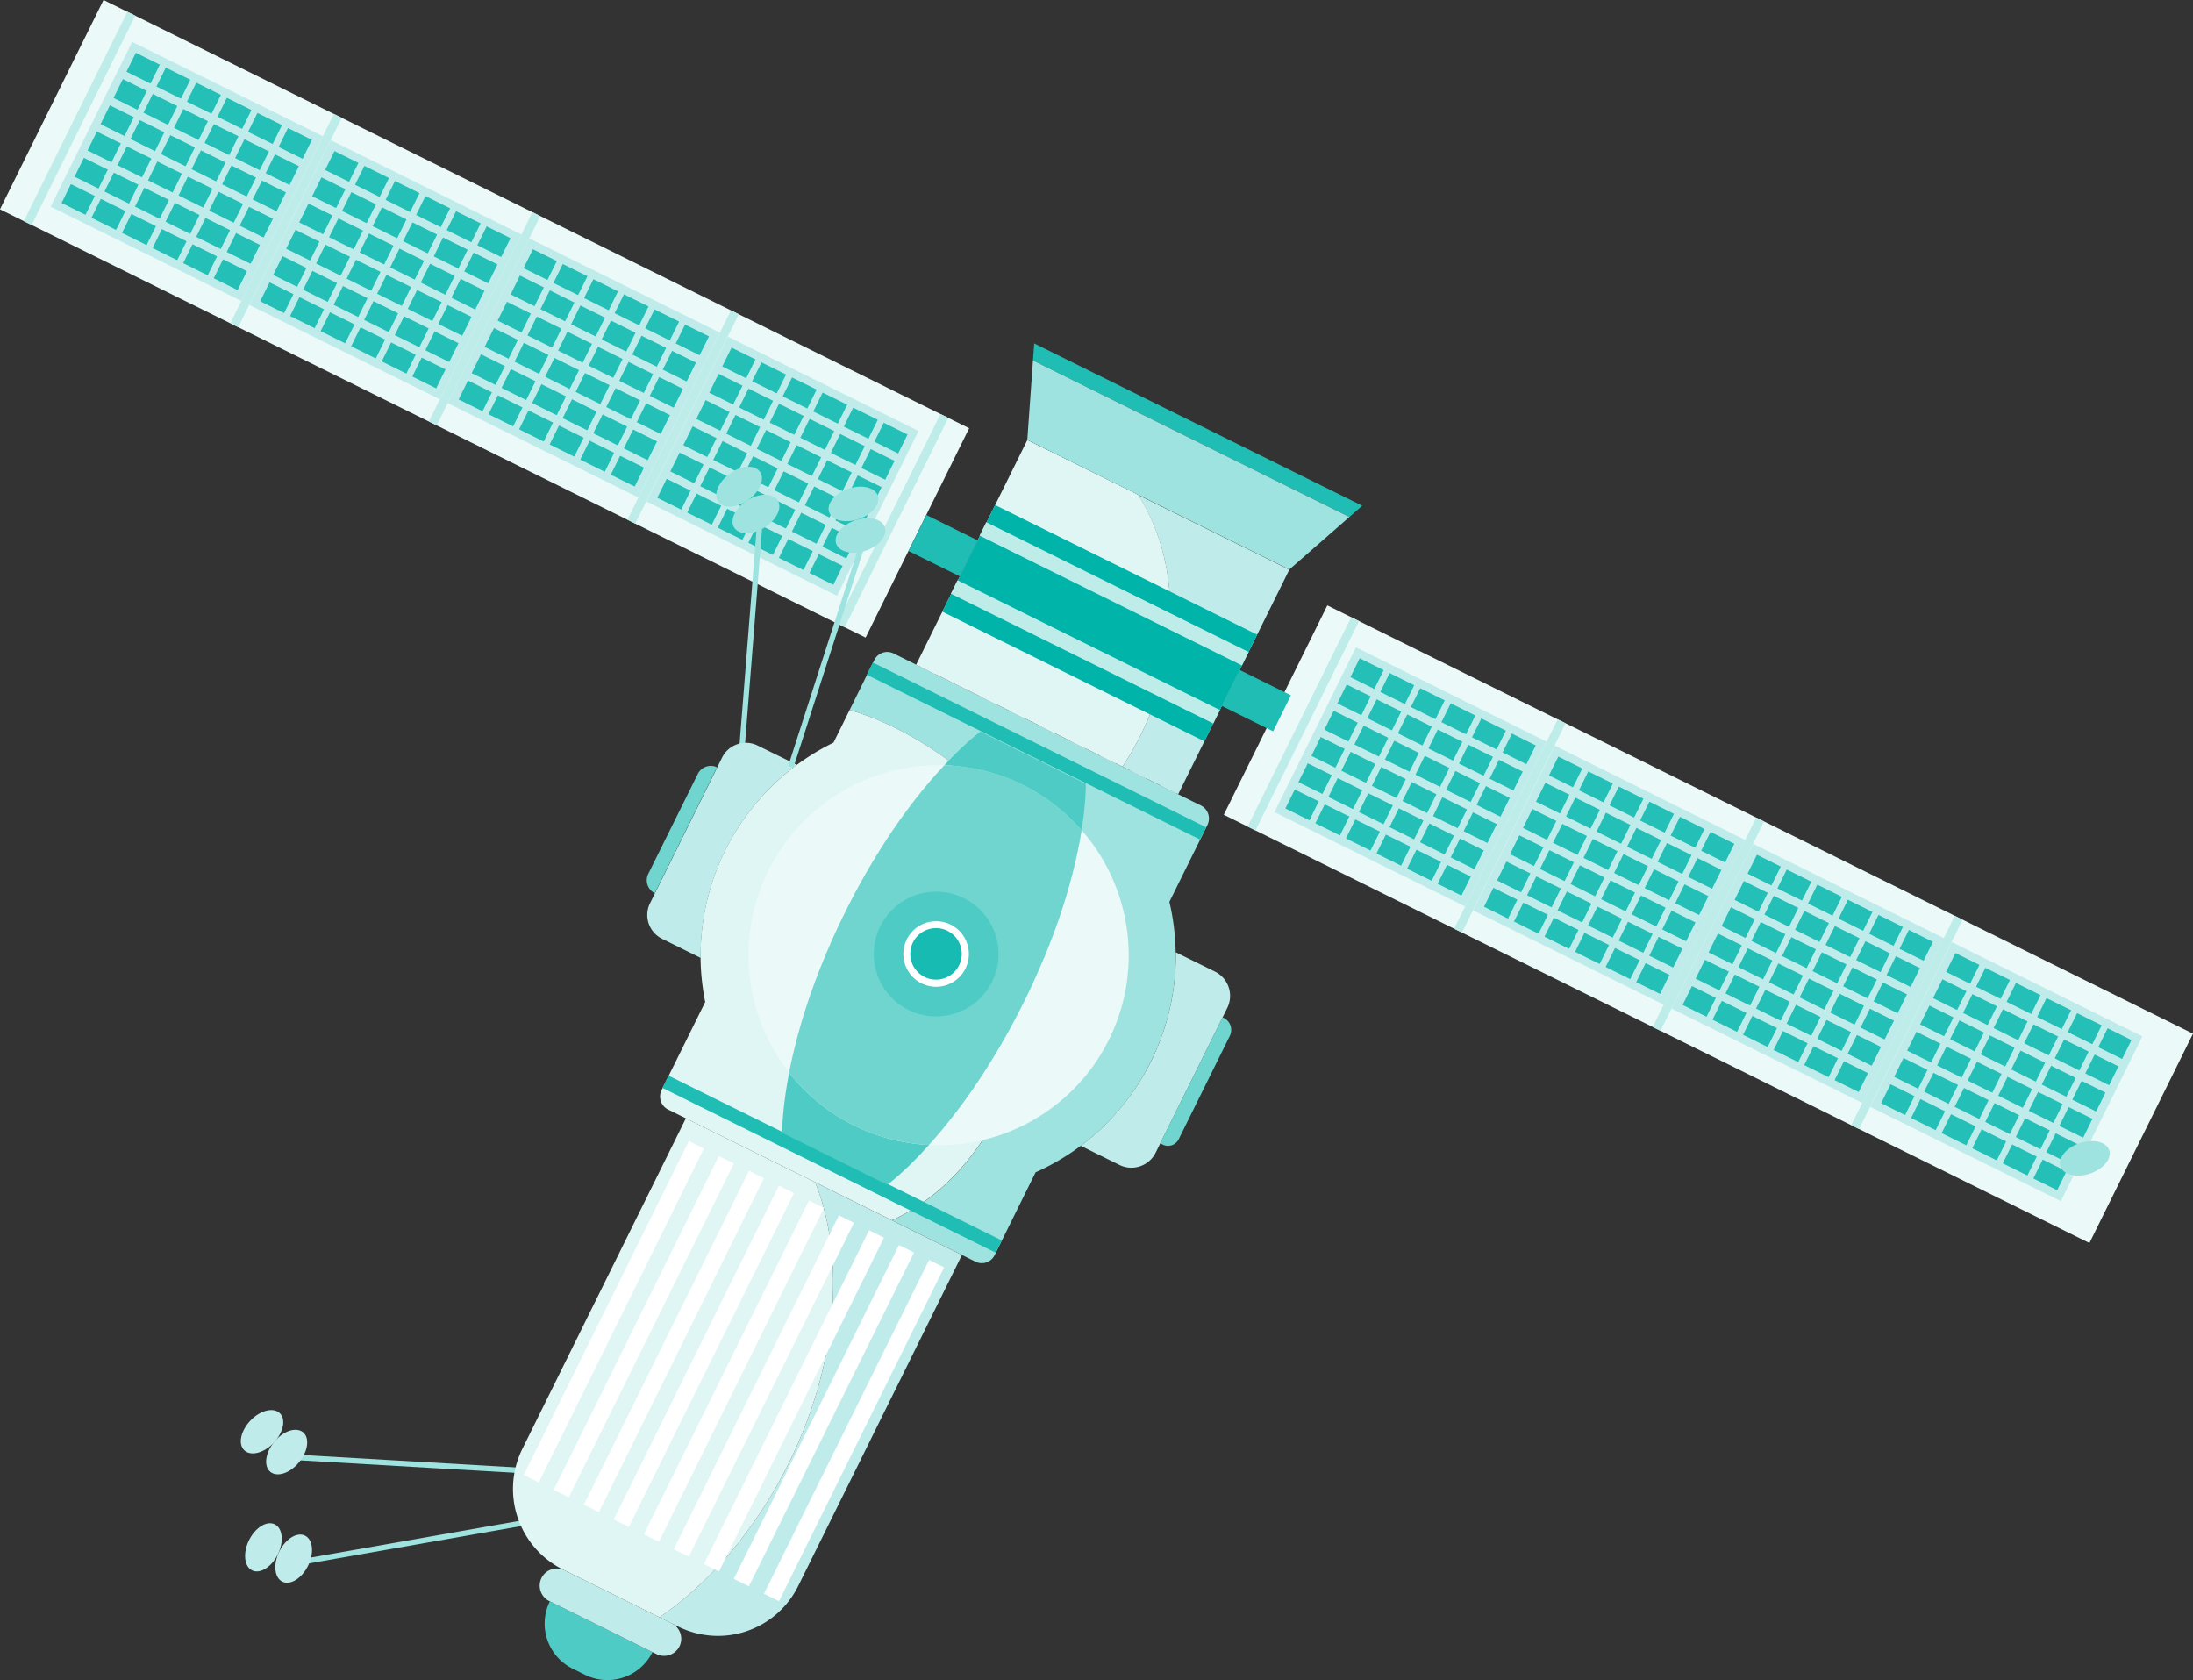 <svg xmlns="http://www.w3.org/2000/svg" viewBox="0 0 681.42 522"><rect x="0" y="0" width="681.42" height="522" fill="#333333" stroke="none"/><defs><style>.cls-1{fill:#9ee3df;}.cls-2{fill:#bfecea;}.cls-3{fill:#ebf9f8;}.cls-4{fill:#24bfb6;}.cls-5{fill:#bdece9;}.cls-6{fill:#e0f6f5;}.cls-7{fill:#1fbdb4;}.cls-8{fill:#4dcbc4;}.cls-9{fill:#70d5cf;}.cls-10{fill:#fff;}.cls-11{fill:#17bbb2;}.cls-12{fill:#00b4aa;}</style></defs><title>Satellite</title><g id="Layer_2" data-name="Layer 2"><g id="Layer_1-2" data-name="Layer 1"><rect class="cls-1" x="95.21" y="477.95" width="70.77" height="1.69" transform="translate(-81.01 29.88) rotate(-9.98)"/><path class="cls-2" d="M94.78,477.12c2.47,1.22,2.9,5.41.94,9.36s-5.54,6.16-8,4.93-2.9-5.41-.94-9.36S92.31,475.89,94.78,477.12Z"/><path class="cls-2" d="M85.38,473.6c2.47,1.22,2.89,5.42.94,9.36s-5.55,6.16-8,4.94-2.89-5.42-.94-9.37S82.9,472.38,85.38,473.6Z"/><path class="cls-2" d="M86.94,439.07c2,1.91,1.13,6-1.92,9.22s-7.13,4.21-9.12,2.3-1.14-6,1.91-9.22S85,437.16,86.94,439.07Z"/><rect class="cls-1" x="127.79" y="419.52" width="1.69" height="70.77" transform="translate(-332.95 557) rotate(-86.68)"/><path class="cls-2" d="M94.16,445c2.13,1.76,1.57,5.93-1.24,9.33s-6.8,4.71-8.93,2.95-1.57-5.93,1.24-9.33S92,443.27,94.16,445Z"/><g id="Solar_Panel" data-name="Solar Panel"><rect class="cls-3" x="114.29" y="-50.99" width="72.57" height="300.09" transform="translate(-4.98 190.09) rotate(-63.68)"/><rect class="cls-4" x="30.73" y="21.48" width="54.59" height="63.56" transform="translate(-15.45 81.65) rotate(-63.68)"/><path class="cls-2" d="M100.31,42.32,75,93.52,15.74,64.21,41.07,13ZM73.83,90.13,96.92,43.46,42.21,16.4,19.13,63.06Z"/><line class="cls-4" x1="94.58" y1="51.05" x2="37.61" y2="22.86"/><rect class="cls-2" x="64.81" y="5.18" width="2.56" height="63.56" transform="translate(3.66 79.81) rotate(-63.68)"/><line class="cls-4" x1="90.54" y1="59.2" x2="33.57" y2="31.02"/><rect class="cls-2" x="60.78" y="13.33" width="2.56" height="63.56" transform="translate(-5.89 80.73) rotate(-63.68)"/><line class="cls-4" x1="86.51" y1="67.36" x2="29.54" y2="39.17"/><rect class="cls-2" x="56.74" y="21.49" width="2.56" height="63.56" transform="translate(-15.45 81.65) rotate(-63.68)"/><line class="cls-4" x1="82.47" y1="75.51" x2="25.5" y2="47.33"/><rect class="cls-2" x="52.71" y="29.64" width="2.56" height="63.56" transform="translate(-25 82.58) rotate(-63.68)"/><line class="cls-4" x1="78.44" y1="83.67" x2="21.47" y2="55.48"/><rect class="cls-2" x="48.67" y="37.79" width="2.56" height="63.56" transform="translate(-34.56 83.5) rotate(-63.68)"/><line class="cls-4" x1="26.93" y1="68.33" x2="51.14" y2="19.41"/><rect class="cls-2" x="11.74" y="42.84" width="54.59" height="2.07" transform="translate(-17.6 59.39) rotate(-63.66)"/><line class="cls-4" x1="36.42" y1="73.03" x2="60.63" y2="24.1"/><rect class="cls-2" x="21.23" y="47.53" width="54.59" height="2.07" transform="translate(-16.52 70.54) rotate(-63.69)"/><line class="cls-4" x1="45.92" y1="77.73" x2="70.13" y2="28.8"/><rect class="cls-2" x="30.73" y="52.23" width="54.59" height="2.07" transform="translate(-15.45 81.66) rotate(-63.68)"/><line class="cls-4" x1="55.41" y1="82.43" x2="79.62" y2="33.5"/><rect class="cls-2" x="40.22" y="56.93" width="54.59" height="2.07" transform="translate(-14.36 92.8) rotate(-63.69)"/><line class="cls-4" x1="64.91" y1="87.12" x2="89.12" y2="38.19"/><rect class="cls-2" x="49.72" y="61.62" width="54.59" height="2.07" transform="translate(-13.29 103.93) rotate(-63.69)"/><rect class="cls-4" x="92.44" y="52.02" width="54.59" height="63.56" transform="translate(-8.47 153.96) rotate(-63.68)"/><path class="cls-2" d="M162,72.85l-25.33,51.2L77.46,94.74l25.32-51.19Zm-26.47,47.81L158.63,74l-54.7-27.07L80.85,93.6Z"/><line class="cls-4" x1="156.29" y1="81.58" x2="99.32" y2="53.4"/><rect class="cls-2" x="126.53" y="35.71" width="2.56" height="63.56" transform="translate(10.64 152.12) rotate(-63.68)"/><line class="cls-4" x1="152.26" y1="89.74" x2="95.29" y2="61.55"/><rect class="cls-2" x="122.49" y="43.86" width="2.56" height="63.56" transform="translate(1.09 153.04) rotate(-63.68)"/><line class="cls-4" x1="148.22" y1="97.89" x2="91.25" y2="69.71"/><rect class="cls-2" x="118.46" y="52.02" width="2.56" height="63.56" transform="translate(-8.46 153.96) rotate(-63.68)"/><line class="cls-4" x1="144.19" y1="106.04" x2="87.22" y2="77.86"/><rect class="cls-2" x="114.42" y="60.17" width="2.56" height="63.56" transform="translate(-18.02 154.89) rotate(-63.68)"/><line class="cls-4" x1="140.16" y1="114.2" x2="83.18" y2="86.01"/><rect class="cls-2" x="110.39" y="68.33" width="2.56" height="63.56" transform="translate(-27.57 155.81) rotate(-63.68)"/><line class="cls-4" x1="88.65" y1="98.87" x2="112.85" y2="49.94"/><rect class="cls-2" x="73.45" y="73.37" width="54.59" height="2.07" transform="translate(-10.62 131.7) rotate(-63.67)"/><line class="cls-4" x1="98.14" y1="103.56" x2="122.35" y2="54.64"/><rect class="cls-2" x="82.95" y="78.06" width="54.59" height="2.07" transform="translate(-9.55 142.81) rotate(-63.66)"/><line class="cls-4" x1="107.64" y1="108.26" x2="131.84" y2="59.33"/><rect class="cls-2" x="92.44" y="82.76" width="54.59" height="2.07" transform="translate(-8.48 153.94) rotate(-63.67)"/><line class="cls-4" x1="117.13" y1="112.96" x2="141.34" y2="64.03"/><rect class="cls-2" x="101.94" y="87.46" width="54.59" height="2.07" transform="translate(-7.4 165.08) rotate(-63.67)"/><line class="cls-4" x1="126.63" y1="117.66" x2="150.83" y2="68.73"/><rect class="cls-2" x="111.43" y="92.16" width="54.59" height="2.07" transform="translate(-6.34 176.18) rotate(-63.66)"/><rect class="cls-4" x="154.11" y="82.53" width="54.59" height="63.56" transform="translate(-1.49 226.22) rotate(-63.68)"/><path class="cls-2" d="M223.69,103.36l-25.33,51.2-59.24-29.31,25.33-51.2Zm-26.48,47.81,23.09-46.66L165.6,77.44,142.51,124.1Z"/><line class="cls-4" x1="217.96" y1="112.09" x2="160.99" y2="83.9"/><rect class="cls-2" x="188.19" y="66.22" width="2.56" height="63.56" transform="translate(17.62 224.37) rotate(-63.68)"/><line class="cls-4" x1="213.92" y1="120.24" x2="156.95" y2="92.06"/><rect class="cls-2" x="184.16" y="74.37" width="2.56" height="63.56" transform="translate(8.07 225.29) rotate(-63.68)"/><line class="cls-4" x1="209.89" y1="128.4" x2="152.92" y2="100.21"/><rect class="cls-2" x="180.12" y="82.53" width="2.56" height="63.56" transform="translate(-1.49 226.21) rotate(-63.68)"/><line class="cls-4" x1="205.85" y1="136.55" x2="148.88" y2="108.37"/><rect class="cls-2" x="176.09" y="90.68" width="2.56" height="63.56" transform="translate(-11.04 227.14) rotate(-63.68)"/><line class="cls-4" x1="201.82" y1="144.71" x2="144.85" y2="116.52"/><rect class="cls-2" x="172.06" y="98.83" width="2.56" height="63.56" transform="translate(-20.6 228.06) rotate(-63.68)"/><line class="cls-4" x1="150.31" y1="129.37" x2="174.52" y2="80.45"/><rect class="cls-2" x="135.12" y="103.88" width="54.59" height="2.07" transform="translate(-3.62 203.99) rotate(-63.69)"/><line class="cls-4" x1="159.81" y1="134.07" x2="184.01" y2="85.14"/><rect class="cls-2" x="144.61" y="108.57" width="54.59" height="2.07" transform="translate(-2.57 215.08) rotate(-63.67)"/><line class="cls-4" x1="169.3" y1="138.77" x2="193.51" y2="89.84"/><rect class="cls-2" x="154.11" y="113.27" width="54.59" height="2.07" transform="translate(-1.52 226.17) rotate(-63.66)"/><line class="cls-4" x1="178.8" y1="143.47" x2="203" y2="94.54"/><rect class="cls-2" x="163.61" y="117.97" width="54.59" height="2.07" transform="translate(-0.38 237.39) rotate(-63.69)"/><line class="cls-4" x1="188.29" y1="148.16" x2="212.5" y2="99.24"/><rect class="cls-2" x="173.1" y="122.66" width="54.59" height="2.07" transform="translate(0.63 248.42) rotate(-63.66)"/><rect class="cls-4" x="215.83" y="113.06" width="54.59" height="63.56" transform="translate(5.5 298.53) rotate(-63.68)"/><path class="cls-2" d="M285.41,133.9l-25.33,51.19-59.23-29.3,25.32-51.2Zm-26.47,47.8L282,135,227.32,108l-23.08,46.66Z"/><line class="cls-4" x1="279.68" y1="142.62" x2="222.71" y2="114.44"/><rect class="cls-2" x="249.92" y="96.75" width="2.56" height="63.56" transform="translate(24.6 296.69) rotate(-63.68)"/><line class="cls-4" x1="275.65" y1="150.78" x2="218.68" y2="122.6"/><rect class="cls-2" x="245.88" y="104.91" width="2.56" height="63.56" transform="translate(15.05 297.62) rotate(-63.68)"/><line class="cls-4" x1="271.61" y1="158.93" x2="214.64" y2="130.75"/><rect class="cls-2" x="241.85" y="113.06" width="2.56" height="63.56" transform="translate(5.5 298.53) rotate(-63.68)"/><line class="cls-4" x1="267.58" y1="167.09" x2="210.61" y2="138.9"/><rect class="cls-2" x="237.81" y="121.22" width="2.56" height="63.56" transform="translate(-4.06 299.46) rotate(-63.68)"/><line class="cls-4" x1="263.54" y1="175.24" x2="206.57" y2="147.06"/><rect class="cls-2" x="233.78" y="129.37" width="2.56" height="63.56" transform="translate(-13.61 300.38) rotate(-63.68)"/><line class="cls-4" x1="212.04" y1="159.91" x2="236.24" y2="110.98"/><rect class="cls-2" x="196.84" y="134.41" width="54.59" height="2.07" transform="translate(3.39 276.34) rotate(-63.69)"/><line class="cls-4" x1="221.53" y1="164.61" x2="245.74" y2="115.68"/><rect class="cls-2" x="206.34" y="139.11" width="54.59" height="2.07" transform="translate(4.46 287.47) rotate(-63.69)"/><line class="cls-4" x1="231.03" y1="169.31" x2="255.23" y2="120.38"/><rect class="cls-2" x="215.83" y="143.81" width="54.59" height="2.07" transform="translate(5.54 298.6) rotate(-63.69)"/><line class="cls-4" x1="240.52" y1="174" x2="264.73" y2="125.08"/><rect class="cls-2" x="225.33" y="148.5" width="54.59" height="2.07" transform="translate(6.61 309.73) rotate(-63.69)"/><line class="cls-4" x1="250.02" y1="178.7" x2="274.22" y2="129.77"/><rect class="cls-2" x="234.82" y="153.2" width="54.59" height="2.07" transform="translate(7.66 320.81) rotate(-63.68)"/><rect class="cls-5" x="114.29" y="97.7" width="72.57" height="2.71" transform="translate(-4.98 190.09) rotate(-63.68)"/><rect class="cls-5" x="52.6" y="67.18" width="72.57" height="2.71" transform="translate(-11.96 117.81) rotate(-63.68)"/><rect class="cls-5" x="-11.57" y="35.43" width="72.57" height="2.71" transform="translate(-19.22 42.62) rotate(-63.68)"/><rect class="cls-5" x="175.98" y="128.22" width="72.57" height="2.71" transform="translate(2 262.37) rotate(-63.68)"/><rect class="cls-5" x="241.07" y="160.42" width="72.57" height="2.71" transform="translate(9.37 338.63) rotate(-63.68)"/></g><path class="cls-1" d="M271.71,205,264,220.59a83.68,83.68,0,0,1,13.47,5.24c40.87,20.22,51.54,52.08,45.66,81.64-6.26,31.46-18.08,51.48-32.54,63.3a62.33,62.33,0,0,1-13.4,8.4l21.73,10.75,4.21,2.08a4.41,4.41,0,0,0,5.91-2l12.75-25.77a73.1,73.1,0,0,0,35.88-34.54,73.45,73.45,0,0,0,5.69-49.49l11.82-23.89a4.52,4.52,0,0,0-2.05-6.06l-7.06-3.49-17.32-8.57-64.09-31.7-7-3.47A4.45,4.45,0,0,0,271.71,205Z"/><path class="cls-2" d="M284.15,375.41l-.25.15Z"/><path class="cls-2" d="M280.75,377.4l-.27.14Z"/><path class="cls-2" d="M287.44,373.2l-.14.1Z"/><path class="cls-6" d="M283.9,375.56c-1,.65-2.09,1.26-3.15,1.84C281.81,376.82,282.86,376.21,283.9,375.56Z"/><path class="cls-6" d="M287.3,373.3c-1,.74-2.09,1.44-3.15,2.11C285.21,374.74,286.26,374,287.3,373.3Z"/><path class="cls-6" d="M280.48,377.54c-1.08.58-2.17,1.12-3.27,1.63C278.31,378.66,279.4,378.11,280.48,377.54Z"/><path class="cls-6" d="M264,220.59l-5,10.13a73.71,73.71,0,0,0-41.32,66.86,74.22,74.22,0,0,0,1.45,13.73l-13.56,27.4a4.5,4.5,0,0,0,2,6l5.5,2.72,40.18,19.88,23.91,11.83c1.1-.51,2.19-1.05,3.27-1.63l.27-.14c1.06-.58,2.11-1.19,3.15-1.84l.25-.15c1.06-.67,2.11-1.37,3.15-2.11l.14-.1c1-.75,2.06-1.53,3.07-2.36h0l.1-.07h0c14.46-11.82,26.29-31.84,32.55-63.3,5.88-29.56-4.79-61.42-45.66-81.64A83.68,83.68,0,0,0,264,220.59Z"/><rect class="cls-7" x="319.93" y="175.6" width="4.25" height="115.49" transform="translate(-29.88 418.6) rotate(-63.69)"/><rect class="cls-7" x="256.42" y="303.97" width="4.25" height="115.49" transform="translate(-180.3 433.13) rotate(-63.69)"/><path class="cls-3" d="M252.36,307.48a224.69,224.69,0,0,1,10-23.54,220.87,220.87,0,0,1,12.59-22.26,180.89,180.89,0,0,1,13.41-18.21c1.76-2.09,3.47-4,5.08-5.71a59,59,0,0,0-54.74,32.83,58.67,58.67,0,0,0-6.12,26.68,59.36,59.36,0,0,0,12.64,36c.25-1.32.53-2.67.84-4.08A184.68,184.68,0,0,1,252.36,307.48Z"/><path class="cls-3" d="M328.12,288a225.24,225.24,0,0,1-22.7,45.73A183.8,183.8,0,0,1,292,351.92q-1.71,2-3.33,3.81a59,59,0,0,0,47.41-97.82c-.41,2.56-.94,5.37-1.6,8.37A180.76,180.76,0,0,1,328.12,288Z"/><path class="cls-8" d="M245.21,333.28c-.93,4.82-1.5,9-1.79,12.19a60.74,60.74,0,0,0-.35,6.5l32.62,16.14a63.07,63.07,0,0,0,4.95-4.22c2.21-2,5-4.79,8-8.16a59,59,0,0,1-43.44-22.45Z"/><path class="cls-8" d="M299.69,231.51c-1.78,1.63-3.91,3.74-6.26,6.25a59,59,0,0,1,42.63,20.15c.49-3,.82-5.71,1-7.9a63.34,63.34,0,0,0,.33-6.5L304.65,227.3A62.21,62.21,0,0,0,299.69,231.51Z"/><path class="cls-9" d="M293.43,237.76c-1.61,1.72-3.32,3.62-5.08,5.71a180.89,180.89,0,0,0-13.41,18.21,220.87,220.87,0,0,0-12.59,22.26,224.69,224.69,0,0,0-10,23.54,184.68,184.68,0,0,0-6.31,21.72c-.31,1.41-.59,2.76-.84,4.08a59,59,0,0,0,43.44,22.45q1.62-1.78,3.33-3.81a183.8,183.8,0,0,0,13.44-18.2A225.24,225.24,0,0,0,328.12,288a180.76,180.76,0,0,0,6.34-21.71c.66-3,1.19-5.81,1.6-8.37a59,59,0,0,0-42.63-20.15Z"/><path class="cls-8" d="M282.27,313.77a19.38,19.38,0,1,1,26-8.78A19.38,19.38,0,0,1,282.27,313.77Z"/><path class="cls-10" d="M286.35,305.52A10.18,10.18,0,1,1,300,300.91,10.17,10.17,0,0,1,286.35,305.52Z"/><path class="cls-11" d="M287.33,303.55A8,8,0,1,1,298,299.94,8,8,0,0,1,287.33,303.55Z"/><path class="cls-2" d="M335.82,356l12,5.93a8.42,8.42,0,0,0,11.28-3.82l22.24-44.95a8.42,8.42,0,0,0-3.81-11.29l-12.19-6A73.83,73.83,0,0,1,335.82,356Z"/><path class="cls-9" d="M382.14,321.83l-15.88,32.1a3.71,3.71,0,0,1-5,1.68l-.76-.38,19.37-39.15.29.14A4.17,4.17,0,0,1,382.14,321.83Z"/><path class="cls-10" d="M373.36,229.9l-8.13,16.44L360.57,244l8.13-16.44ZM364,225.28l-8.13,16.44-4.67-2.3L359.38,223Zm-9.33-4.61-8.13,16.44-4.66-2.31,8.13-16.44Zm-9.32-4.61-8.14,16.44-4.66-2.31,8.13-16.44Zm-9.33-4.62-8.13,16.44-4.67-2.3,8.14-16.44Zm-9.32-4.61-8.14,16.44L313.94,221l8.13-16.44Zm-9.33-4.61-8.13,16.44-4.67-2.31,8.14-16.44Zm-9.33-4.62L300,214l-4.66-2.3,8.13-16.45ZM298.76,193l-8.14,16.44L286,207.12l8.14-16.44Z"/><path class="cls-2" d="M245.08,454.62c-10.23,20.66-24.56,37.16-40.15,47.88l5.86,2.9A27.81,27.81,0,0,0,248,492.81l50.9-102.89-21.73-10.75L253.3,367.34C262.69,390.7,260.47,423.5,245.08,454.62Z"/><path class="cls-6" d="M253.3,367.34l-40.18-19.88L162.28,450.22a28,28,0,0,0,12.66,37.44l30,14.84c15.59-10.72,29.92-27.22,40.15-47.88C260.47,423.5,262.69,390.7,253.3,367.34Z"/><path class="cls-8" d="M202.75,513.3h0a15.62,15.62,0,0,1-20.93,7.08l-3.89-1.93a15.62,15.62,0,0,1-7.07-20.93h0Z"/><path class="cls-10" d="M293.36,393.77l-51.3,103.71-4.67-2.31,51.31-103.7ZM284,389.16l-51.31,103.7-4.66-2.3,51.3-103.71Zm-9.33-4.62L223.4,488.25l-4.66-2.31,51.31-103.7Zm-9.33-4.61-51.3,103.7-4.66-2.3,51.3-103.71Zm-9.32-4.61L204.75,479l-4.66-2.31L251.39,373Zm-9.33-4.62-51.3,103.71-4.67-2.31,51.31-103.7Zm-9.32-4.61L186.1,469.79l-4.66-2.3,51.3-103.71Zm-9.33-4.61-51.3,103.7-4.67-2.31,51.31-103.7Zm-9.33-4.62-51.3,103.71-4.66-2.31,51.3-103.71Z"/><path class="cls-2" d="M211.13,511.51h0a5.33,5.33,0,0,1-7.13,2.41l-33.34-16.49a5.34,5.34,0,0,1-2.41-7.14h0a5.34,5.34,0,0,1,7.14-2.41l33.33,16.49A5.34,5.34,0,0,1,211.13,511.51Z"/><path class="cls-1" d="M223.21,155.91c1.62,2.23,5.82,2,9.39-.64s5.14-6.49,3.52-8.72-5.82-2-9.39.63S221.59,153.67,223.21,155.91Z"/><rect class="cls-1" x="197.79" y="198.53" width="70.77" height="1.69" transform="translate(16 416.07) rotate(-85.47)"/><path class="cls-1" d="M228.11,163.88c1.46,2.34,5.67,2.37,9.41.05s5.61-6.1,4.16-8.44-5.66-2.37-9.41-.06S226.66,161.53,228.11,163.88Z"/><path class="cls-2" d="M247.6,237.62l-12.22-6a8.24,8.24,0,0,0-11,3.74l-22.39,45.25a8.25,8.25,0,0,0,3.73,11.06l12,5.95a73.81,73.81,0,0,1,29.91-60Z"/><path class="cls-9" d="M222.81,238.37l-19.36,39.15,0,0a4.52,4.52,0,0,1-2-6.05l15.37-31a4.51,4.51,0,0,1,6.05-2.05Z"/><rect class="cls-3" x="494.57" y="137.13" width="72.57" height="300.09" transform="translate(38.06 635.64) rotate(-63.68)"/><rect class="cls-4" x="411" y="209.61" width="54.59" height="63.56" transform="translate(27.59 527.2) rotate(-63.68)"/><path class="cls-2" d="M480.58,230.44l-25.33,51.2L396,252.33l25.33-51.2ZM454.1,278.25l23.09-46.66-54.7-27.07L399.4,251.18Z"/><line class="cls-4" x1="474.85" y1="239.17" x2="417.88" y2="210.98"/><rect class="cls-2" x="445.09" y="193.3" width="2.56" height="63.56" transform="translate(46.7 525.35) rotate(-63.68)"/><line class="cls-4" x1="470.82" y1="247.32" x2="413.85" y2="219.14"/><rect class="cls-2" x="441.05" y="201.45" width="2.56" height="63.56" transform="translate(37.15 526.28) rotate(-63.68)"/><line class="cls-4" x1="466.78" y1="255.48" x2="409.81" y2="227.29"/><rect class="cls-2" x="437.02" y="209.61" width="2.56" height="63.56" transform="translate(27.59 527.2) rotate(-63.68)"/><line class="cls-4" x1="462.75" y1="263.63" x2="405.78" y2="235.45"/><rect class="cls-2" x="432.98" y="217.76" width="2.56" height="63.56" transform="translate(18.03 528.12) rotate(-63.68)"/><line class="cls-4" x1="458.71" y1="271.79" x2="401.74" y2="243.6"/><rect class="cls-2" x="428.95" y="225.91" width="2.56" height="63.56" transform="translate(8.48 529.04) rotate(-63.68)"/><line class="cls-4" x1="407.2" y1="256.46" x2="431.41" y2="207.53"/><rect class="cls-2" x="392.01" y="230.96" width="54.59" height="2.07" transform="translate(25.51 505.05) rotate(-63.69)"/><line class="cls-4" x1="416.7" y1="261.15" x2="440.9" y2="212.22"/><rect class="cls-2" x="401.51" y="235.65" width="54.59" height="2.07" transform="translate(26.59 516.19) rotate(-63.69)"/><line class="cls-4" x1="426.19" y1="265.85" x2="450.4" y2="216.92"/><rect class="cls-2" x="411" y="240.35" width="54.59" height="2.07" transform="translate(27.66 527.31) rotate(-63.69)"/><line class="cls-4" x1="435.69" y1="270.55" x2="459.89" y2="221.62"/><rect class="cls-2" x="420.5" y="245.05" width="54.59" height="2.07" transform="translate(28.74 538.44) rotate(-63.69)"/><line class="cls-4" x1="445.18" y1="275.24" x2="469.39" y2="226.32"/><rect class="cls-2" x="429.99" y="249.75" width="54.59" height="2.07" transform="translate(29.82 549.57) rotate(-63.69)"/><rect class="cls-4" x="472.72" y="240.14" width="54.59" height="63.56" transform="translate(34.57 599.51) rotate(-63.68)"/><path class="cls-2" d="M542.3,261,517,312.17l-59.24-29.31,25.33-51.19Zm-26.48,47.81,23.09-46.66L484.2,235.06l-23.08,46.66Z"/><line class="cls-4" x1="536.57" y1="269.7" x2="479.6" y2="241.52"/><rect class="cls-2" x="506.8" y="223.83" width="2.56" height="63.56" transform="translate(53.68 597.66) rotate(-63.68)"/><line class="cls-4" x1="532.53" y1="277.86" x2="475.56" y2="249.67"/><rect class="cls-2" x="502.77" y="231.98" width="2.56" height="63.56" transform="translate(44.12 598.58) rotate(-63.68)"/><line class="cls-4" x1="528.5" y1="286.01" x2="471.53" y2="257.83"/><rect class="cls-2" x="498.73" y="240.14" width="2.56" height="63.56" transform="translate(34.58 599.52) rotate(-63.68)"/><line class="cls-4" x1="524.46" y1="294.16" x2="467.49" y2="265.98"/><rect class="cls-2" x="494.7" y="248.29" width="2.56" height="63.56" transform="translate(25.02 600.44) rotate(-63.68)"/><line class="cls-4" x1="520.43" y1="302.32" x2="463.46" y2="274.14"/><rect class="cls-2" x="490.66" y="256.45" width="2.56" height="63.56" transform="translate(15.47 601.36) rotate(-63.68)"/><line class="cls-4" x1="468.92" y1="286.99" x2="493.13" y2="238.06"/><rect class="cls-2" x="453.73" y="261.49" width="54.59" height="2.07" transform="translate(32.4 577.23) rotate(-63.67)"/><line class="cls-4" x1="478.42" y1="291.68" x2="502.62" y2="242.76"/><rect class="cls-2" x="463.22" y="266.19" width="54.59" height="2.07" transform="translate(33.41 588.26) rotate(-63.66)"/><line class="cls-4" x1="487.91" y1="296.38" x2="512.12" y2="247.45"/><rect class="cls-2" x="472.72" y="270.88" width="54.59" height="2.07" transform="translate(34.49 599.4) rotate(-63.66)"/><line class="cls-4" x1="497.41" y1="301.08" x2="521.61" y2="252.15"/><rect class="cls-2" x="482.21" y="275.58" width="54.59" height="2.07" transform="translate(35.56 610.52) rotate(-63.66)"/><line class="cls-4" x1="506.9" y1="305.78" x2="531.11" y2="256.85"/><rect class="cls-2" x="491.71" y="280.28" width="54.59" height="2.07" transform="translate(36.81 621.89) rotate(-63.69)"/><rect class="cls-4" x="534.38" y="270.65" width="54.59" height="63.56" transform="translate(41.55 671.76) rotate(-63.68)"/><path class="cls-2" d="M604,291.48l-25.33,51.2L519.4,313.37l25.32-51.2Zm-26.47,47.81,23.08-46.66-54.7-27.07-23.08,46.67Z"/><line class="cls-4" x1="598.23" y1="300.21" x2="541.26" y2="272.02"/><rect class="cls-2" x="568.47" y="254.34" width="2.56" height="63.56" transform="translate(60.65 669.91) rotate(-63.68)"/><line class="cls-4" x1="594.2" y1="308.36" x2="537.23" y2="280.18"/><rect class="cls-2" x="564.43" y="262.49" width="2.56" height="63.56" transform="translate(51.1 670.83) rotate(-63.68)"/><line class="cls-4" x1="590.16" y1="316.52" x2="533.19" y2="288.33"/><rect class="cls-2" x="560.4" y="270.65" width="2.56" height="63.56" transform="translate(41.55 671.76) rotate(-63.68)"/><line class="cls-4" x1="586.13" y1="324.67" x2="529.16" y2="296.49"/><rect class="cls-2" x="556.36" y="278.8" width="2.56" height="63.56" transform="translate(31.99 672.68) rotate(-63.68)"/><line class="cls-4" x1="582.09" y1="332.83" x2="525.12" y2="304.64"/><rect class="cls-2" x="552.33" y="286.96" width="2.56" height="63.56" transform="translate(22.44 673.61) rotate(-63.68)"/><line class="cls-4" x1="530.58" y1="317.49" x2="554.79" y2="268.57"/><rect class="cls-2" x="515.39" y="292" width="54.59" height="2.07" transform="translate(39.49 649.65) rotate(-63.69)"/><line class="cls-4" x1="540.08" y1="322.19" x2="564.29" y2="273.26"/><rect class="cls-2" x="524.89" y="296.69" width="54.59" height="2.07" transform="translate(40.51 660.69) rotate(-63.68)"/><line class="cls-4" x1="549.58" y1="326.89" x2="573.78" y2="277.96"/><rect class="cls-2" x="534.38" y="301.39" width="54.59" height="2.07" transform="translate(41.65 671.9) rotate(-63.69)"/><line class="cls-4" x1="559.07" y1="331.59" x2="583.28" y2="282.66"/><rect class="cls-2" x="543.88" y="306.09" width="54.59" height="2.07" transform="translate(42.73 683.04) rotate(-63.69)"/><line class="cls-4" x1="568.57" y1="336.28" x2="592.77" y2="287.36"/><rect class="cls-2" x="553.37" y="310.79" width="54.59" height="2.07" transform="translate(43.77 694.11) rotate(-63.69)"/><rect class="cls-4" x="596.11" y="301.18" width="54.59" height="63.56" transform="translate(48.53 744.08) rotate(-63.68)"/><path class="cls-2" d="M665.69,322l-25.33,51.19-59.24-29.3,25.33-51.2Zm-26.48,47.8,23.09-46.66L607.59,296.1l-23.08,46.66Z"/><line class="cls-4" x1="659.96" y1="330.74" x2="602.99" y2="302.56"/><rect class="cls-2" x="630.19" y="284.87" width="2.56" height="63.56" transform="translate(67.65 742.24) rotate(-63.68)"/><line class="cls-4" x1="655.92" y1="338.9" x2="598.95" y2="310.72"/><rect class="cls-2" x="626.16" y="293.03" width="2.56" height="63.56" transform="translate(58.09 743.17) rotate(-63.68)"/><line class="cls-4" x1="651.89" y1="347.05" x2="594.92" y2="318.87"/><rect class="cls-2" x="622.12" y="301.18" width="2.56" height="63.56" transform="translate(48.54 744.09) rotate(-63.68)"/><line class="cls-4" x1="647.85" y1="355.21" x2="590.88" y2="327.02"/><rect class="cls-2" x="618.09" y="309.34" width="2.56" height="63.56" transform="translate(38.97 745) rotate(-63.68)"/><line class="cls-4" x1="643.82" y1="363.36" x2="586.85" y2="335.18"/><rect class="cls-2" x="614.05" y="317.49" width="2.56" height="63.56" transform="translate(29.42 745.92) rotate(-63.68)"/><line class="cls-4" x1="592.31" y1="348.03" x2="616.52" y2="299.1"/><rect class="cls-2" x="577.12" y="322.53" width="54.59" height="2.07" transform="translate(46.35 721.79) rotate(-63.67)"/><line class="cls-4" x1="601.8" y1="352.73" x2="626.01" y2="303.8"/><rect class="cls-2" x="586.61" y="327.23" width="54.59" height="2.07" transform="translate(47.49 733) rotate(-63.68)"/><line class="cls-4" x1="611.3" y1="357.43" x2="635.51" y2="308.5"/><rect class="cls-2" x="596.11" y="331.93" width="54.59" height="2.07" transform="translate(48.64 744.23) rotate(-63.69)"/><line class="cls-4" x1="620.79" y1="362.12" x2="645" y2="313.2"/><rect class="cls-2" x="605.6" y="336.62" width="54.59" height="2.07" transform="translate(49.5 755.06) rotate(-63.66)"/><line class="cls-4" x1="630.29" y1="366.82" x2="654.5" y2="317.89"/><rect class="cls-2" x="615.1" y="341.32" width="54.59" height="2.07" transform="translate(50.79 766.49) rotate(-63.69)"/><rect class="cls-5" x="494.56" y="285.82" width="72.57" height="2.71" transform="translate(38.06 635.63) rotate(-63.68)"/><rect class="cls-5" x="432.87" y="255.3" width="72.57" height="2.71" transform="translate(31.08 563.35) rotate(-63.68)"/><rect class="cls-5" x="368.7" y="223.55" width="72.57" height="2.71" transform="translate(23.82 488.17) rotate(-63.68)"/><rect class="cls-5" x="556.26" y="316.34" width="72.57" height="2.71" transform="translate(45.04 707.92) rotate(-63.68)"/><path class="cls-1" d="M640.24,362.42c.88,2.61,5,3.61,9.15,2.21s6.86-4.64,6-7.26-5-3.61-9.15-2.22S639.37,359.8,640.24,362.42Z"/><rect class="cls-1" x="221.19" y="203.76" width="70.77" height="1.69" transform="translate(-16.83 386.09) rotate(-72.15)"/><path class="cls-1" d="M259.82,168.89c.87,2.62,5,3.61,9.14,2.22s6.86-4.65,6-7.27-5-3.61-9.15-2.21S258.94,166.27,259.82,168.89Z"/><path class="cls-1" d="M257.62,159.09c.88,2.62,5,3.61,9.15,2.22s6.86-4.65,6-7.27-5-3.6-9.15-2.21S256.75,156.47,257.62,159.09Z"/><path class="cls-2" d="M354.52,228.24a91.19,91.19,0,0,1-5.75,9.95l17.32,8.57L400.62,177l-47-23.24C366.24,173.46,367.43,202.14,354.52,228.24Z"/><path class="cls-6" d="M284.68,206.49l64.09,31.7a91.19,91.19,0,0,0,5.75-9.95c12.91-26.1,11.72-54.78-.87-74.53l-34.43-17Z"/><polygon class="cls-7" points="321.35 106.7 320.97 111.99 419.28 160.63 423.28 157.13 321.35 106.7"/><polygon class="cls-1" points="319.21 136.67 400.62 176.95 419.28 160.63 320.97 111.99 319.21 136.67"/><rect class="cls-12" x="323.23" y="148.2" width="36.97" height="90.83" transform="translate(16.65 414.05) rotate(-63.68)"/><rect class="cls-5" x="334.91" y="157.03" width="4.66" height="90.96" transform="translate(6.21 415.02) rotate(-63.68)"/><rect class="cls-5" x="343.83" y="139" width="4.66" height="90.96" transform="translate(27.3 412.92) rotate(-63.67)"/><rect class="cls-7" x="384.15" y="208.8" width="12.48" height="17.79" transform="translate(22.16 471.08) rotate(-63.68)"/><rect class="cls-7" x="286.79" y="160.64" width="12.48" height="17.79" transform="translate(11.15 357.02) rotate(-63.68)"/></g></g></svg>